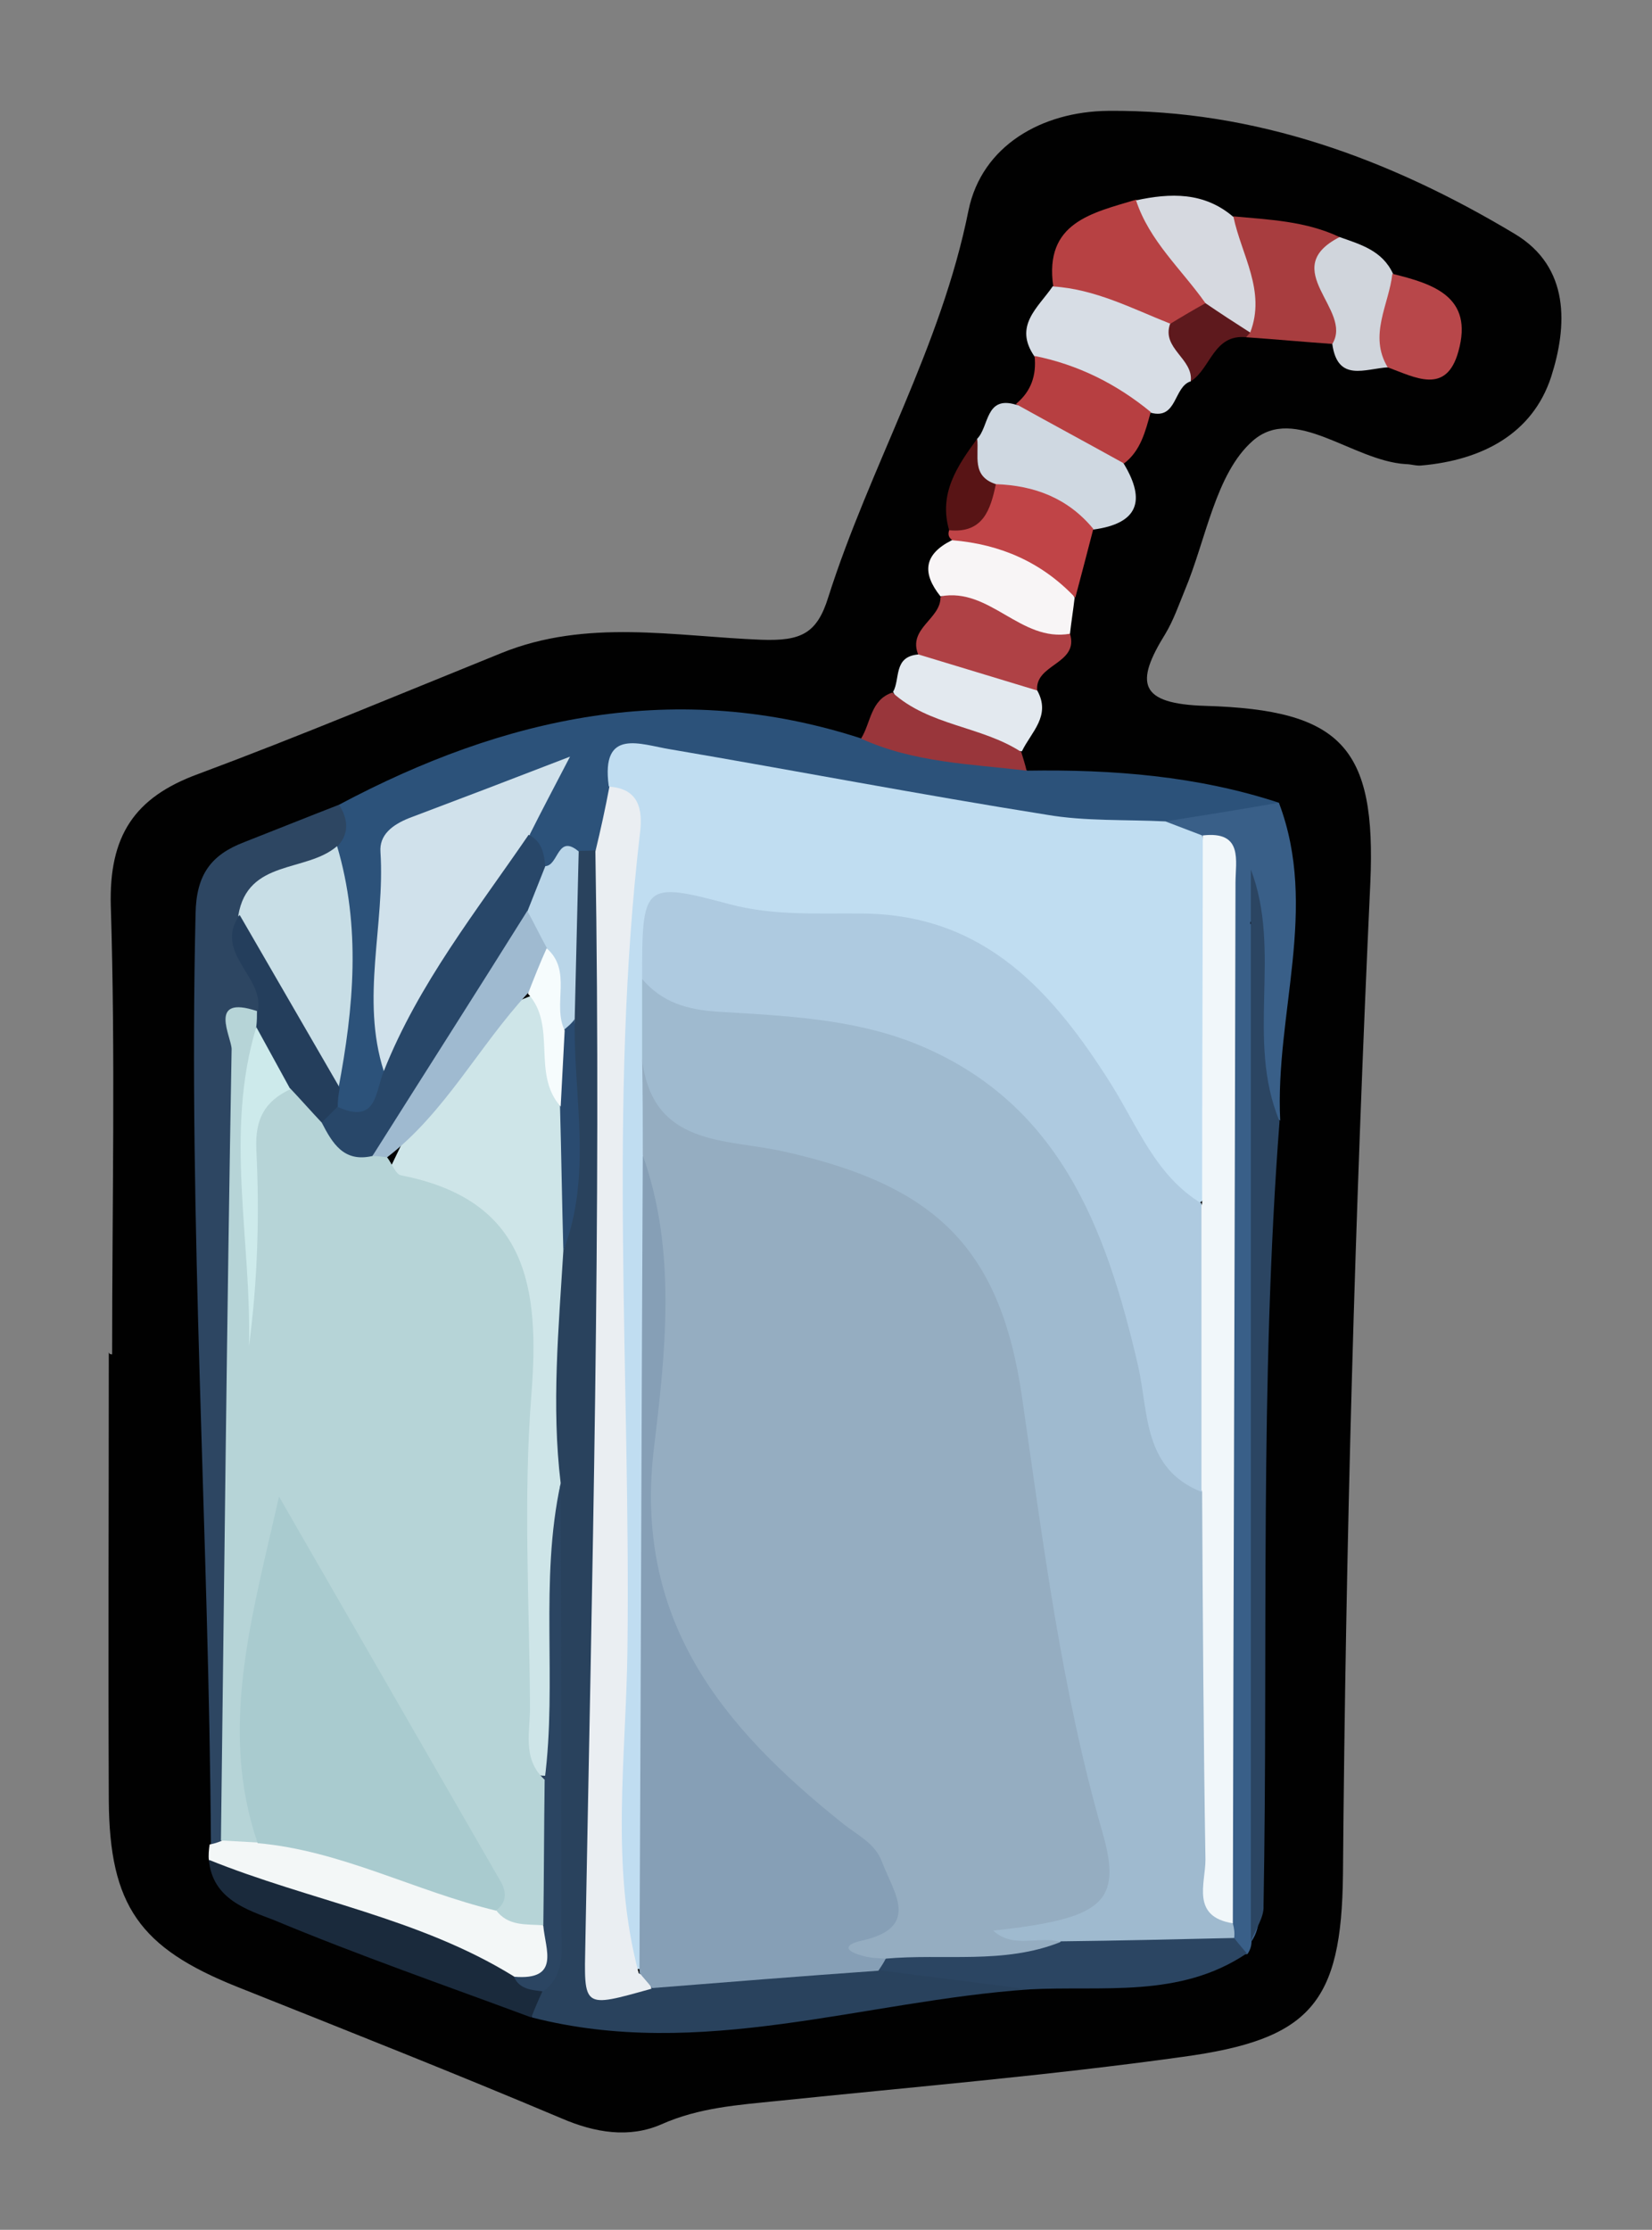 <?xml version="1.0" encoding="utf-8"?>
<!-- Generator: Adobe Illustrator 23.0.2, SVG Export Plug-In . SVG Version: 6.00 Build 0)  -->
<svg version="1.1" id="Camada_1" xmlns="http://www.w3.org/2000/svg" xmlns:xlink="http://www.w3.org/1999/xlink" x="0px" y="0px"
	 viewBox="0 0 24.75 33.39" style="enable-background:new 0 0 24.75 33.39;" xml:space="preserve">
<rect x="0" y="0" width="24.75" height="33.39" fill="#808080" stroke="none"/>
<style type="text/css">
	.st0{fill:#010101;}
	.st1{fill:#2C527A;}
	.st2{fill:#29425D;}
	.st3{fill:#2D4662;}
	.st4{fill:#395F88;}
	.st5{fill:#2B4562;}
	.st6{fill:#F3F7F7;}
	.st7{fill:#1A2A3C;}
	.st8{fill:#D7DDE5;}
	.st9{fill:#B74143;}
	.st10{fill:#CFD8E1;}
	.st11{fill:#A83D3F;}
	.st12{fill:#AF4145;}
	.st13{fill:#D6D9E0;}
	.st14{fill:#B73F41;}
	.st15{fill:#E3E9EF;}
	.st16{fill:#F8F5F6;}
	.st17{fill:#C04447;}
	.st18{fill:#D0D5DC;}
	.st19{fill:#B8474A;}
	.st20{fill:#99363B;}
	.st21{fill:#5E191D;}
	.st22{fill:#581415;}
	.st23{fill:#C0DDF1;}
	.st24{fill:#EAEEF2;}
	.st25{fill:#D0E1EB;}
	.st26{fill:#C8DEE6;}
	.st27{fill:#284769;}
	.st28{fill:#243E5C;}
	.st29{fill:#B9D5E8;}
	.st30{fill:#869FB6;}
	.st31{fill:#CEE5E8;}
	.st32{fill:#2A4B70;}
	.st33{fill:#B6D4D7;}
	.st34{fill:#9FBACF;}
	.st35{fill:#F1F7FA;}
	.st36{fill:#A9CBCF;}
	.st37{fill:#95ADC1;}
	.st38{fill:#AECAE0;}
	.st39{fill:#9FBAD0;}
	.st40{fill:#CDEAEB;}
	.st41{fill:#F6FCFD;}
</style>
<g>
	<path class="st0" d="M1.68,20.28c0-2.24,0.05-4.48-0.02-6.71c-0.03-1.05,0.35-1.63,1.31-1.98C4.5,11.02,6,10.39,7.51,9.78
		c1.28-0.52,2.6-0.25,3.9-0.2c0.59,0.02,0.83-0.09,1-0.64c0.62-1.95,1.69-3.74,2.1-5.79c0.2-0.97,1.1-1.48,2.09-1.49
		c2.21-0.02,4.22,0.72,6.09,1.84c0.84,0.5,0.79,1.39,0.55,2.14C22.96,6.5,22.2,6.89,21.3,6.97c-0.08,0.01-0.16-0.02-0.24-0.02
		c-0.8-0.05-1.66-0.9-2.29-0.35c-0.56,0.49-0.7,1.48-1.02,2.24c-0.09,0.22-0.17,0.45-0.29,0.65c-0.46,0.74-0.4,1.05,0.6,1.08
		c2.04,0.06,2.56,0.62,2.47,2.65c-0.23,4.95-0.37,9.9-0.41,14.85c-0.02,1.93-0.49,2.47-2.4,2.73c-2.01,0.28-4.04,0.45-6.07,0.66
		c-0.59,0.06-1.18,0.1-1.74,0.35c-0.48,0.21-0.99,0.13-1.5-0.09c-1.61-0.68-3.23-1.32-4.86-1.97c-1.45-0.58-1.91-1.21-1.92-2.79
		c-0.01-2.24,0-4.48,0-6.71C1.64,20.28,1.66,20.28,1.68,20.28z"/>
	<path class="st1" d="M5.08,12.05c2.48-1.32,5.06-1.89,7.83-0.99c0.89-0.17,1.73-0.07,2.48,0.48c1.28-0.02,2.55,0.08,3.77,0.48
		c-0.43,0.52-1.05,0.51-1.64,0.56c-2.15,0.07-4.23-0.46-6.33-0.78c-0.55-0.08-1.11-0.49-1.68-0.03c-0.11,0.32-0.15,0.67-0.41,0.92
		c-0.08,0.07-0.18,0.12-0.29,0.14c-0.3-0.26-0.42,0.39-0.72,0.14c-0.16-0.16-0.26-0.36-0.27-0.59c-0.01-0.15,0.13-0.41,0.06-0.43
		c-0.53-0.12-1.71,0.68-1.78,1.23c-0.12,0.97-0.4,1.94-0.19,2.94c-0.14,0.5-0.24,1.08-0.93,0.47c-0.05-0.12-0.07-0.24-0.06-0.36
		c0.1-1.06,0.08-2.13,0.02-3.2C4.89,12.69,4.92,12.36,5.08,12.05z"/>
	<path class="st2" d="M8.68,12.74c0.08,0,0.17,0,0.25-0.01c0.37,0.39,0.3,0.89,0.3,1.36c-0.03,4.93,0.09,9.87-0.07,14.8
		c-0.02,0.57,0.12,0.74,0.65,0.62c1.13-0.07,2.24-0.33,3.38-0.31c0.79,0.02,1.58,0.04,2.23,0.59c-2.48,0.17-4.92,1.07-7.45,0.42
		c-0.11-0.28-0.03-0.54,0.06-0.81c0.12-2.36,0.02-4.72,0.05-7.08c0.04-1.18-0.06-2.35,0.07-3.53c0.33-1.14,0.11-2.31,0.17-3.46
		C8.41,14.47,8.07,13.54,8.68,12.74z"/>
	<path class="st3" d="M5.08,12.05c0.13,0.21,0.16,0.42-0.02,0.62c-0.21,0.57-0.99,0.54-1.18,1.12c-0.13,0.53,0.36,1.09-0.04,1.61
		c-0.28,2.93,0.01,5.87-0.12,8.8c-0.05,1.1,0.19,2.22-0.19,3.31c-0.09,0.14-0.22,0.18-0.37,0.11c-0.03-4.65-0.34-9.29-0.23-13.94
		c0.01-0.58,0.23-0.88,0.73-1.07C4.12,12.43,4.59,12.24,5.08,12.05z"/>
	<path class="st4" d="M17.46,12.3c0.57-0.09,1.13-0.18,1.7-0.28c0.6,1.58-0.06,3.17,0.02,4.76c-0.64-0.27-0.25-0.81-0.3-1.22
		c-0.08-0.57-0.02-1.16-0.05-1.74c-0.04-0.16-0.18,0.08-0.03,0.01c0.04-0.02,0.07,0,0.07,0.08c0.01,4.82-0.02,9.64-0.01,14.46
		c0,0.24,0.04,0.48-0.11,0.7c0,0.07-0.02,0.13-0.06,0.19c-0.29,0.05-0.35-0.17-0.44-0.37c-0.04-0.14-0.06-0.28-0.07-0.43
		c-0.03-4.67,0-9.34-0.02-14.01c0-0.51,0.11-1.04-0.21-1.51C17.73,12.77,17.5,12.6,17.46,12.3z"/>
	<path class="st5" d="M18.74,29.07c0-5.35,0-10.7,0-16.05c0.47,1.23-0.08,2.55,0.43,3.77c-0.3,3.91-0.17,7.83-0.24,11.75
		C18.94,28.71,18.81,28.89,18.74,29.07z"/>
	<path class="st6" d="M3.14,27.62c0.06-0.01,0.12-0.03,0.17-0.05c0.17-0.09,0.33-0.19,0.53-0.22c1.29,0.03,2.43,0.58,3.61,1
		c0.29,0.12,0.61,0.21,0.81,0.5c0.07,0.41,0.08,0.79-0.47,0.88c-1.56-0.59-3.25-0.88-4.66-1.87C3.12,27.78,3.13,27.7,3.14,27.62z"/>
	<path class="st7" d="M3.13,27.85c1.51,0.61,3.15,0.87,4.56,1.74c0.13,0.11,0.38-0.02,0.44,0.22c-0.06,0.13-0.12,0.27-0.17,0.4
		c-1.29-0.48-2.59-0.93-3.86-1.46C3.71,28.6,3.18,28.44,3.13,27.85z"/>
	<path class="st8" d="M15.5,5.34c-0.32-0.46,0.05-0.73,0.27-1.05c0.73-0.39,1.25,0.08,1.81,0.42c0.26,0.29,0.37,0.61,0.26,1
		c-0.26,0.08-0.2,0.58-0.6,0.47C16.52,6.19,15.99,5.8,15.5,5.34z"/>
	<path class="st5" d="M18.49,29.02c0.06,0.08,0.13,0.16,0.19,0.23c-1.01,0.68-2.16,0.48-3.27,0.54c-0.75-0.1-1.5-0.19-2.26-0.29
		c-0.02-0.15,0.03-0.27,0.16-0.35c0.85-0.39,1.8-0.01,2.65-0.36C16.82,28.74,17.69,28.5,18.49,29.02z"/>
	<path class="st9" d="M17.54,4.85c-0.58-0.23-1.13-0.52-1.76-0.56c-0.14-0.96,0.58-1.1,1.24-1.3c0.6,0.36,0.99,0.87,1.07,1.58
		C17.96,4.79,17.8,4.93,17.54,4.85z"/>
	<path class="st10" d="M14.64,6.57c0.18-0.18,0.12-0.65,0.58-0.51c0.64,0.11,1.24,0.3,1.62,0.89c0.33,0.55,0.21,0.89-0.46,0.98
		c-0.58-0.05-1.1-0.32-1.61-0.56C14.5,7.13,14.48,6.87,14.64,6.57z"/>
	<path class="st11" d="M19.96,5.15c-0.43-0.03-0.86-0.07-1.29-0.1c-0.06-0.1-0.12-0.2-0.16-0.31c-0.05-0.5-0.38-0.99-0.03-1.5
		c0.54,0.05,1.08,0.07,1.59,0.31C20,4.08,20.36,4.64,19.96,5.15z"/>
	<path class="st12" d="M16.03,9.49c0.14,0.46-0.54,0.45-0.49,0.86c-0.76,0.36-1.28-0.05-1.78-0.54c-0.17-0.4,0.34-0.54,0.33-0.87
		C14.91,8.49,15.43,9.13,16.03,9.49z"/>
	<path class="st13" d="M18.48,3.25c0.12,0.57,0.49,1.11,0.25,1.73c-0.25-0.11-0.56-0.13-0.67-0.44C17.7,4.03,17.22,3.61,17.02,3
		C17.53,2.89,18.04,2.87,18.48,3.25z"/>
	<path class="st14" d="M16.84,6.94c-0.54-0.3-1.08-0.59-1.62-0.89c0.23-0.19,0.31-0.43,0.28-0.72c0.65,0.13,1.23,0.42,1.74,0.84
		C17.16,6.46,17.09,6.75,16.84,6.94z"/>
	<path class="st15" d="M13.76,9.8c0.59,0.18,1.19,0.36,1.78,0.54c0.21,0.38-0.09,0.62-0.23,0.91c-0.76-0.04-1.52-0.08-1.93-0.89
		C13.49,10.17,13.38,9.83,13.76,9.8z"/>
	<path class="st16" d="M16.03,9.49c-0.74,0.13-1.2-0.7-1.94-0.56c-0.28-0.35-0.25-0.63,0.17-0.84c0.92-0.36,1.45,0.11,1.84,0.86
		C16.08,9.13,16.05,9.31,16.03,9.49z"/>
	<path class="st17" d="M16.11,8.95c-0.5-0.53-1.12-0.8-1.84-0.86C14.21,8.05,14.2,8,14.22,7.94c0.18-0.28,0.4-0.53,0.7-0.69
		C15.5,7.27,16,7.46,16.38,7.92C16.29,8.27,16.2,8.61,16.11,8.95z"/>
	<path class="st18" d="M19.96,5.15c0.32-0.51-0.83-1.12,0.11-1.6c0.31,0.11,0.64,0.2,0.8,0.55c0.39,0.49,0.12,0.94-0.07,1.4
		C20.45,5.52,20.04,5.73,19.96,5.15z"/>
	<path class="st19" d="M20.79,5.5c-0.29-0.48,0.02-0.94,0.07-1.4c0.61,0.15,1.22,0.34,0.99,1.16C21.67,5.92,21.2,5.65,20.79,5.5z"/>
	<path class="st20" d="M13.37,10.37c0.55,0.5,1.33,0.5,1.93,0.89c0.03,0.1,0.06,0.19,0.08,0.28c-0.84-0.1-1.69-0.12-2.48-0.48
		C13.05,10.82,13.04,10.48,13.37,10.37z"/>
	<path class="st21" d="M18.06,4.54c0.22,0.15,0.45,0.3,0.67,0.44l-0.06,0.07C18.18,5,18.14,5.52,17.84,5.71
		c0.04-0.34-0.44-0.49-0.31-0.86C17.71,4.74,17.88,4.64,18.06,4.54z"/>
	<path class="st22" d="M14.92,7.25c-0.08,0.38-0.19,0.74-0.7,0.69c-0.16-0.55,0.12-0.96,0.42-1.37C14.67,6.82,14.55,7.13,14.92,7.25
		z"/>
	<path class="st23" d="M17.46,12.3c0.18,0.07,0.37,0.14,0.55,0.21c0.49,1.72,0.15,3.48,0.2,5.21c-0.47,0.79-0.8,0.13-1.07-0.16
		c-0.57-0.61-0.93-1.38-1.43-2.05c-0.76-1-1.75-1.47-2.97-1.49c-0.91-0.02-1.82-0.07-2.68-0.38c-0.23,0.39-0.07,0.75-0.12,1.09
		c-0.02,0.4,0.03,0.8,0.01,1.21c-0.02,0.51,0,1.01,0,1.52c-0.03,3.44,0.02,6.87,0.04,10.3c0,0.59,0.08,1.21-0.31,1.73
		c-0.84,0-0.52-0.66-0.53-1.03c-0.03-2.67-0.06-5.35-0.01-8.02c0.05-2.71-0.23-5.42,0.18-8.12c0.03-0.21-0.07-0.39-0.2-0.55
		C9,10.89,9.6,11.15,10.04,11.22c1.88,0.32,3.75,0.68,5.64,0.98C16.26,12.3,16.87,12.27,17.46,12.3z"/>
	<path class="st24" d="M9.13,11.78c0.44,0.03,0.5,0.34,0.46,0.68c-0.48,4.08-0.14,8.17-0.19,12.25c-0.02,1.61-0.26,3.24,0.17,4.84
		c0.11,0.04,0.17,0.12,0.19,0.23c-1.04,0.29-1.01,0.3-0.99-0.7c0.1-5.44,0.24-10.88,0.15-16.33C9,12.42,9.07,12.1,9.13,11.78z"/>
	<path class="st25" d="M5.75,16.04c-0.35-1.09,0.02-2.19-0.05-3.28c-0.02-0.26,0.18-0.41,0.43-0.51c0.77-0.29,1.53-0.58,2.41-0.92
		c-0.25,0.48-0.43,0.82-0.6,1.16C7.59,13.91,6.67,14.97,5.75,16.04z"/>
	<path class="st26" d="M3.57,13.71c0.14-0.85,1.02-0.64,1.48-1.04c0.36,1.21,0.25,2.42,0.02,3.63C4.1,15.71,4,14.61,3.57,13.71z"/>
	<path class="st27" d="M5.75,16.04c0.52-1.31,1.39-2.4,2.17-3.54c0.2,0.1,0.23,0.28,0.25,0.47c0.18,0.3,0.01,0.55-0.09,0.82
		c-0.9,1.16-1.27,2.69-2.52,3.62c-0.42,0.1-0.69-0.04-0.83-0.46c0.01-0.21,0.13-0.32,0.32-0.38C5.65,16.85,5.62,16.35,5.75,16.04z"
		/>
	<path class="st28" d="M5.06,16.57c-0.08,0.08-0.16,0.16-0.24,0.24c-0.35,0.12-0.45-0.19-0.63-0.36c-0.22-0.31-0.44-0.62-0.47-1.02
		c0.01-0.11,0.06-0.21,0.14-0.28c0.12-0.52-0.67-0.87-0.27-1.45c0.5,0.86,1,1.73,1.5,2.59C5.07,16.39,5.06,16.48,5.06,16.57z"/>
	<path class="st29" d="M7.9,13.65c0.09-0.23,0.18-0.45,0.27-0.68c0.2-0.01,0.18-0.49,0.5-0.22c-0.02,0.84-0.04,1.68-0.06,2.51
		c0,0.14-0.06,0.2-0.2,0.17c-0.34-0.3-0.25-0.76-0.44-1.12C7.93,14.09,7.8,13.88,7.9,13.65z"/>
	<path class="st30" d="M9.77,29.77c-0.06-0.08-0.13-0.15-0.19-0.23c0.02-4.08,0.03-8.16,0.05-12.23c0.66,0.14,0.53,0.7,0.54,1.13
		c0.04,1.35,0.08,2.7,0,4.04c-0.09,1.34,0.39,2.38,1.32,3.3c0.54,0.53,1.11,1.02,1.64,1.55c0.61,0.61,0.76,1.28,0.14,2
		c-0.03,0.06-0.07,0.12-0.11,0.18C12.03,29.59,10.9,29.68,9.77,29.77z"/>
	<path class="st31" d="M8.44,18.73c-0.07,1.16-0.18,2.32-0.04,3.48c-0.25,1.45-0.01,2.92-0.13,4.38c-0.81,0.04-0.64-0.62-0.66-1.03
		c-0.06-1.66-0.08-3.32-0.01-4.98c0.05-1.18-0.16-2.11-1.41-2.53c-0.18-0.06-0.31-0.24-0.42-0.41c0.55-1.08,0.93-2.3,2.25-2.75
		c0.51,0.52,0.3,1.24,0.5,1.84C8.49,17.4,8.63,18.07,8.44,18.73z"/>
	<path class="st5" d="M8.16,26.65c0.19-1.47-0.08-2.97,0.24-4.44c0.01,2.21,0.01,4.42,0.01,6.63c0,0.35,0.07,0.72-0.27,0.98
		C7.97,29.8,7.78,29.79,7.7,29.6c0.7,0.06,0.47-0.41,0.44-0.76C7.74,28.1,7.65,27.37,8.16,26.65z"/>
	<path class="st32" d="M8.44,18.73c-0.02-0.72-0.03-1.44-0.05-2.17c-0.1-0.39-0.22-0.78,0.06-1.14c0.06-0.05,0.12-0.1,0.16-0.16
		C8.59,16.42,8.88,17.59,8.44,18.73z"/>
	<path class="st33" d="M8.16,26.65c-0.01,0.73-0.01,1.45-0.02,2.18c-0.25-0.02-0.53,0.02-0.71-0.23c-0.88-1.89-2.2-3.51-3.14-5.45
		c-0.61,1.51-0.22,3-0.43,4.44c-0.18-0.01-0.36-0.02-0.55-0.03c0.05-3.95,0.09-7.9,0.16-11.85c0-0.18-0.37-0.82,0.38-0.57
		c0,0.08,0,0.15-0.01,0.23c-0.17,1.49-0.08,2.99-0.11,4.49c0.01-0.96,0.02-1.91,0.01-2.87c0-0.43-0.01-0.83,0.61-0.69
		c0.16,0.17,0.31,0.34,0.47,0.51c0.16,0.31,0.33,0.6,0.76,0.5c0.08-0.11,0.16-0.1,0.22,0.02c0.07,0.09,0.13,0.26,0.21,0.27
		c1.89,0.37,2.08,1.67,1.95,3.3c-0.12,1.53-0.03,3.08-0.02,4.63C7.95,25.91,7.81,26.33,8.16,26.65z"/>
	<path class="st34" d="M9.62,15.86c0-0.4,0-0.8,0-1.2c1.19,0.06,2.38,0.23,3.54,0.48c2.37,0.52,3.41,2.34,4.01,4.47
		c0.28,0.99,0.42,2.03,1.05,2.9c0.09,1.67,0.01,3.35,0.04,5.02c0.01,0.43-0.09,0.88,0.21,1.27c0.02,0.07,0.03,0.15,0.02,0.22
		c-0.86,0.02-1.73,0.04-2.59,0.05c-0.42,0.13-0.84,0.19-1.24-0.04c0.01-0.34,0.25-0.43,0.48-0.46c1.06-0.13,1.16-0.74,0.91-1.62
		c-0.51-1.76-0.76-3.58-1-5.39c-0.35-2.71-1.17-3.66-3.82-4.07C10.18,17.32,9.67,16.89,9.62,15.86z"/>
	<path class="st35" d="M18.47,28.8c-0.63-0.1-0.41-0.6-0.41-0.95c-0.03-1.84-0.04-3.67-0.05-5.51c-0.55-1.44-0.6-2.88,0-4.32
		c0-1.84,0.01-3.67,0.01-5.51c0.61-0.07,0.49,0.38,0.49,0.71C18.5,18.41,18.48,23.61,18.47,28.8z"/>
	<path class="st36" d="M3.86,27.6c-0.59-1.72-0.08-3.41,0.32-5.19c1.11,1.93,2.22,3.85,3.33,5.78c0.08,0.15,0.08,0.3-0.08,0.42
		C6.22,28.32,5.11,27.71,3.86,27.6z"/>
	<path class="st37" d="M9.62,15.86c0.15,1.31,1.25,1.19,2.11,1.38c2.25,0.5,3.25,1.41,3.58,3.67c0.32,2.2,0.59,4.39,1.21,6.54
		c0.3,1.05-0.01,1.28-1.64,1.46c0.31,0.28,0.69,0.07,1.01,0.17c-0.85,0.34-1.75,0.17-2.63,0.25c-0.12-0.01-0.24-0.01-0.36-0.05
		c-0.28-0.08-0.22-0.17,0.01-0.22c0.9-0.2,0.47-0.73,0.3-1.19c-0.11-0.28-0.37-0.39-0.59-0.57c-1.8-1.44-3.14-3.04-2.82-5.64
		c0.17-1.41,0.34-2.93-0.17-4.36C9.63,16.83,9.63,16.34,9.62,15.86z"/>
	<path class="st38" d="M18,18.02c0,1.44,0,2.88,0,4.32c-0.88-0.35-0.79-1.19-0.95-1.89c-0.48-2.07-1.19-3.98-3.38-4.84
		c-0.93-0.36-1.93-0.4-2.91-0.46c-0.47-0.03-0.84-0.14-1.14-0.49c0-1.42,0.01-1.47,1.31-1.12c0.68,0.18,1.34,0.13,2.01,0.14
		c1.82,0.02,2.84,1.18,3.71,2.56C17.05,16.88,17.32,17.61,18,18.02z"/>
	<path class="st39" d="M5.8,17.33c-0.07-0.01-0.15-0.02-0.22-0.02c0.77-1.22,1.55-2.44,2.32-3.67c0.1,0.18,0.19,0.37,0.29,0.55
		c0.2,0.34,0.06,0.55-0.28,0.68C7.17,15.67,6.67,16.66,5.8,17.33z"/>
	<path class="st40" d="M4.35,16.31c-0.38,0.18-0.53,0.44-0.51,0.9c0.05,0.98,0.02,1.97-0.11,2.95c0.04-1.59-0.37-3.2,0.11-4.78
		C4.01,15.69,4.18,16,4.35,16.31z"/>
	<path class="st41" d="M7.91,14.88C8,14.65,8.09,14.42,8.19,14.2c0.39,0.34,0.08,0.84,0.27,1.23c-0.02,0.38-0.04,0.76-0.06,1.14
		C7.96,16.08,8.35,15.36,7.91,14.88z"/>
</g>
</svg>
